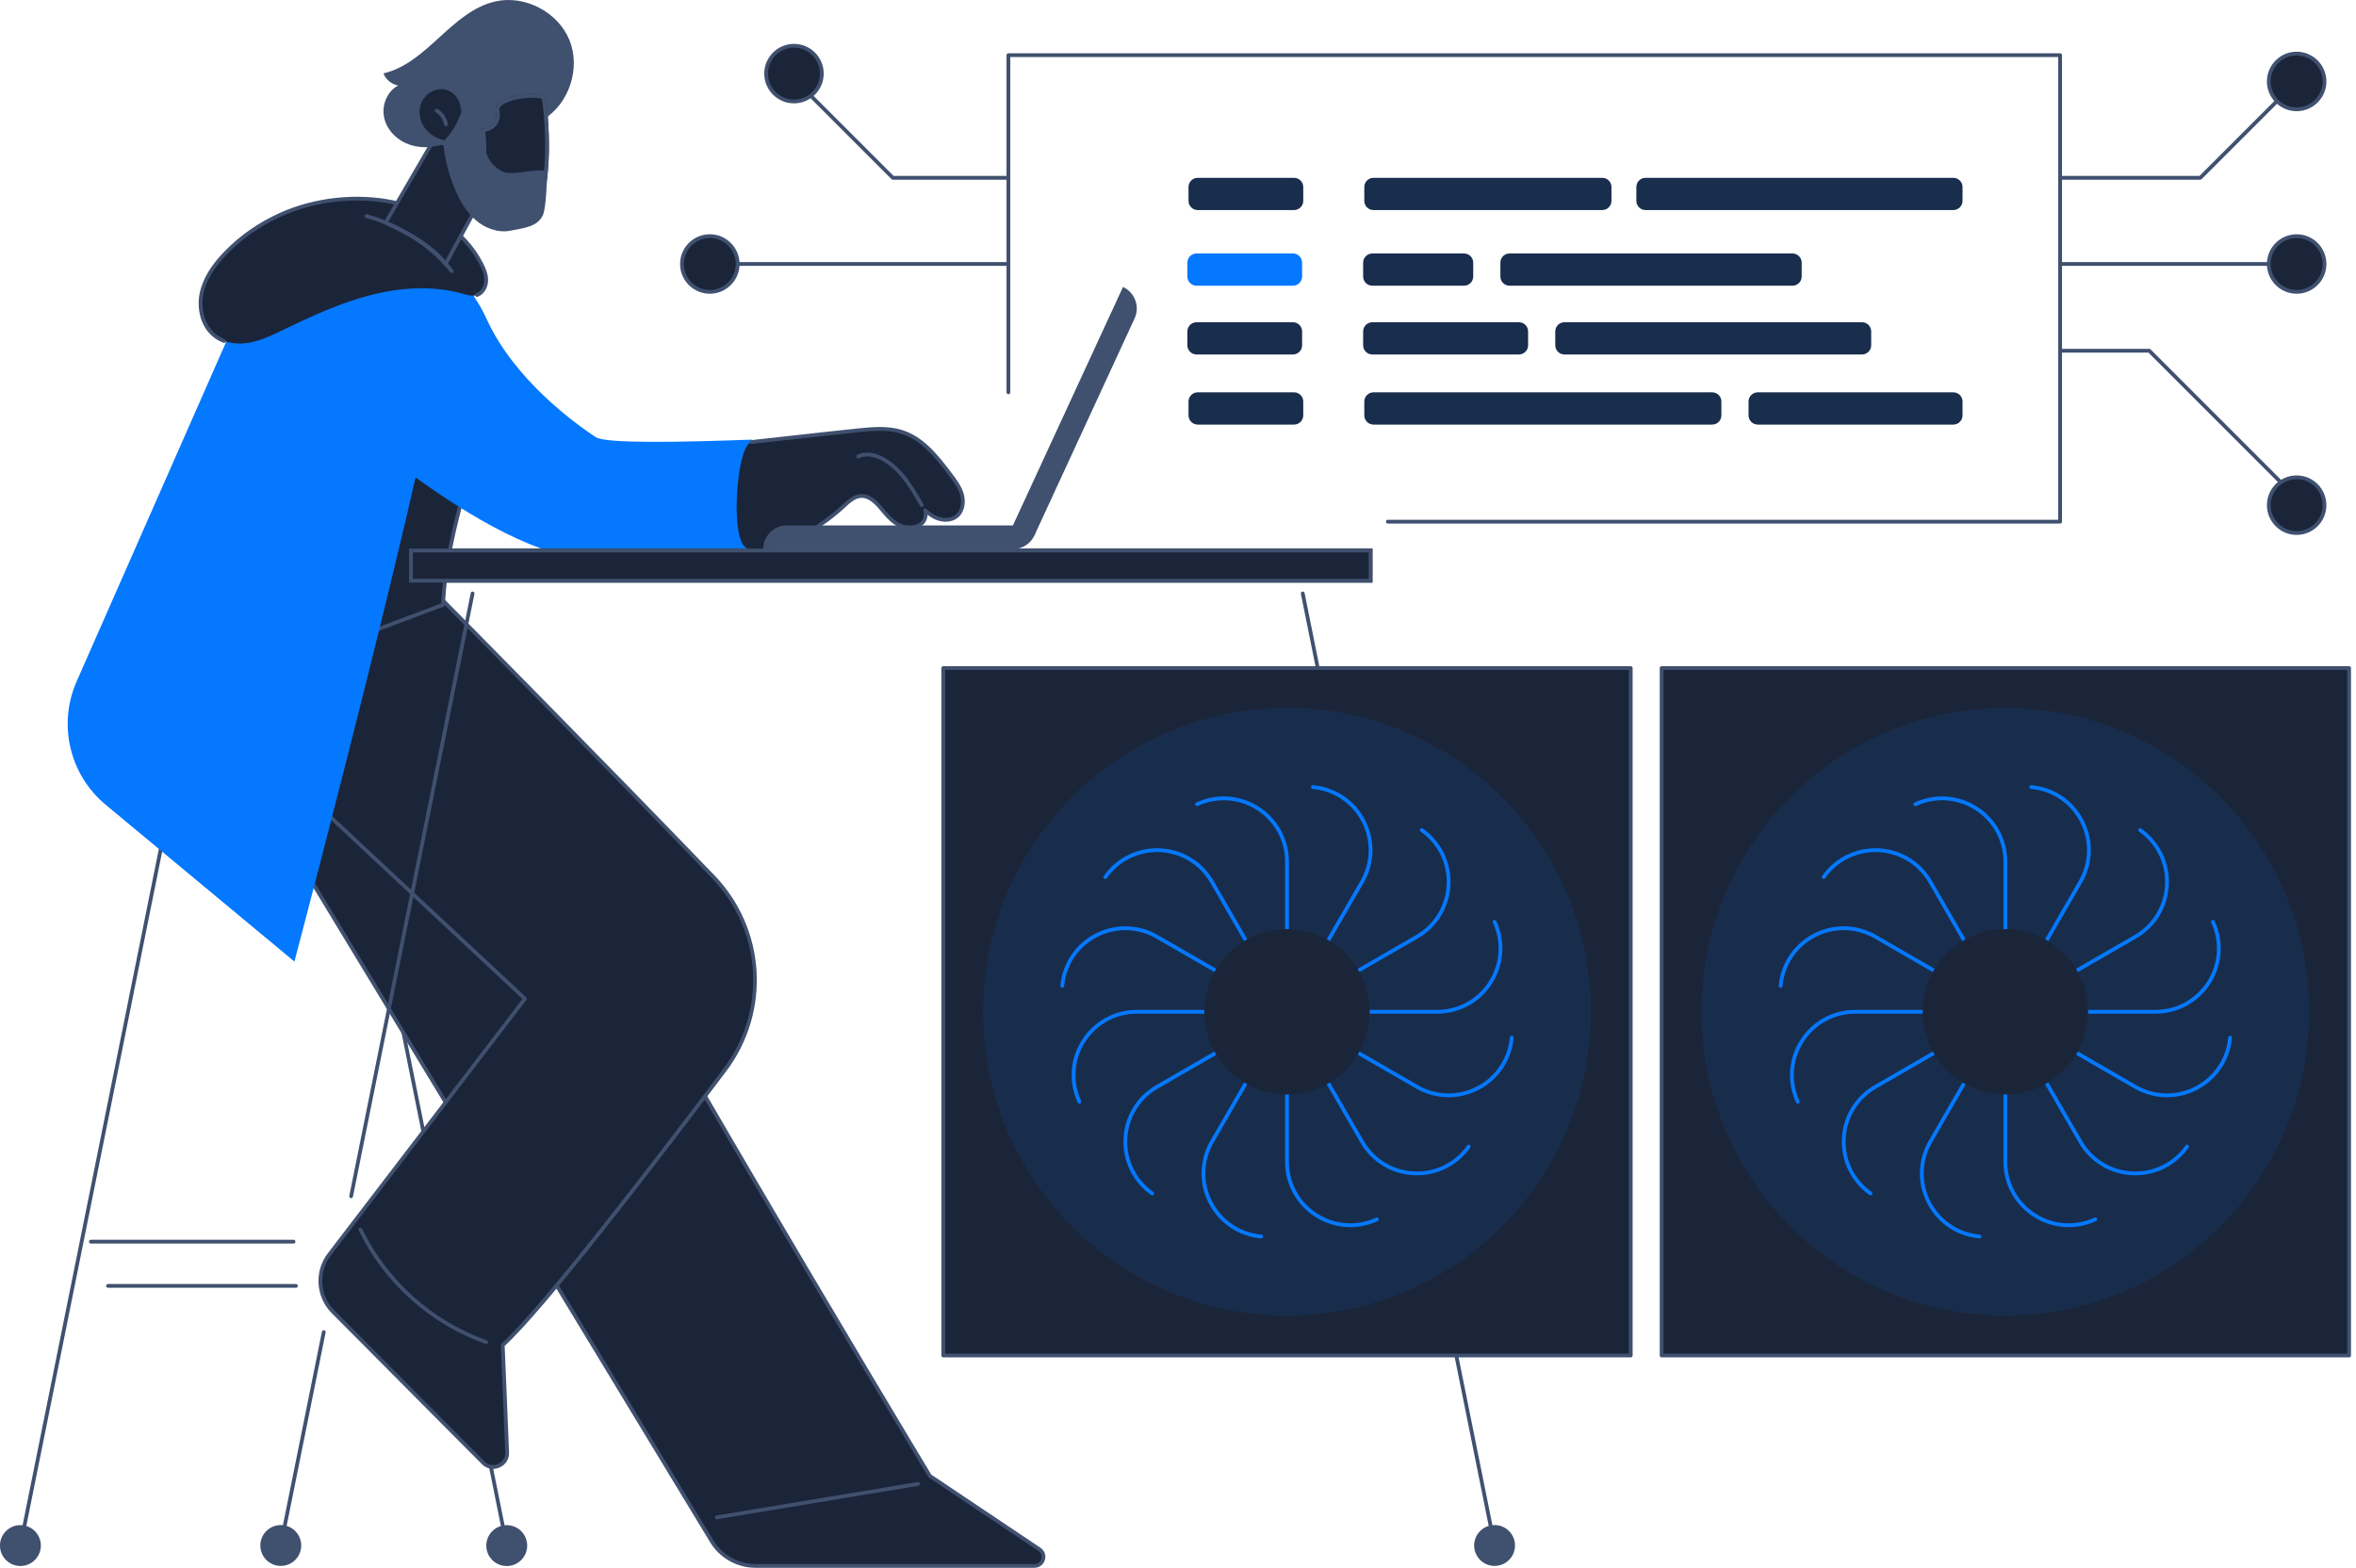 <svg width="290" height="193" viewBox="0 0 290 193" fill="none" xmlns="http://www.w3.org/2000/svg">
<g clip-path="url(#clip0_56_653)">
<path d="M2.515 190.485C2.499 190.485 2.485 190.485 2.469 190.48C2.343 190.454 2.262 190.331 2.288 190.206L25.901 73.008C25.926 72.882 26.047 72.799 26.175 72.827C26.3 72.852 26.381 72.975 26.356 73.101L2.743 190.299C2.72 190.408 2.624 190.485 2.515 190.485Z" fill="#40506F"/>
<path d="M5.009 190.559C5.174 189.179 4.189 187.928 2.809 187.764C1.43 187.599 0.178 188.584 0.014 189.964C-0.15 191.343 0.835 192.595 2.214 192.759C3.594 192.923 4.845 191.938 5.009 190.559Z" fill="#40506F"/>
<path d="M62.375 190.485C62.266 190.485 62.171 190.408 62.148 190.299L38.535 73.101C38.509 72.975 38.59 72.852 38.716 72.827C38.841 72.801 38.964 72.882 38.99 73.008L62.603 190.208C62.628 190.334 62.547 190.457 62.422 190.482C62.405 190.485 62.392 190.487 62.375 190.487V190.485Z" fill="#40506F"/>
<path d="M64.822 190.848C65.143 189.496 64.307 188.14 62.955 187.82C61.604 187.499 60.248 188.335 59.927 189.686C59.606 191.038 60.442 192.394 61.794 192.714C63.145 193.035 64.501 192.199 64.822 190.848Z" fill="#40506F"/>
<path d="M36.133 153.083H11.185C11.057 153.083 10.953 152.979 10.953 152.851C10.953 152.723 11.057 152.619 11.185 152.619H36.133C36.261 152.619 36.366 152.723 36.366 152.851C36.366 152.979 36.261 153.083 36.133 153.083Z" fill="#40506F"/>
<path d="M36.428 158.527H13.301C13.173 158.527 13.069 158.422 13.069 158.295C13.069 158.167 13.173 158.062 13.301 158.062H36.428C36.556 158.062 36.661 158.167 36.661 158.295C36.661 158.422 36.556 158.527 36.428 158.527Z" fill="#40506F"/>
<path d="M26.319 88.62L87.609 189.735C88.75 191.618 90.794 192.768 92.995 192.768H127.327C128.425 192.768 128.859 191.344 127.947 190.731L114.46 181.689C114.46 181.689 71.162 109.936 56.318 80.164L26.323 88.62H26.319Z" fill="#1B2539"/>
<path d="M127.327 193H92.995C90.726 193 88.587 191.795 87.412 189.855L26.121 88.741C26.084 88.678 26.077 88.604 26.103 88.534C26.131 88.467 26.186 88.415 26.256 88.395L56.251 79.938C56.358 79.908 56.472 79.959 56.523 80.059C71.043 109.181 113.343 179.393 114.629 181.525L128.074 190.536C128.576 190.873 128.787 191.465 128.611 192.043C128.434 192.622 127.93 192.995 127.324 192.995L127.327 193ZM26.676 88.761L87.809 189.614C88.901 191.416 90.889 192.536 92.995 192.536H127.327C127.807 192.536 128.077 192.213 128.167 191.911C128.258 191.609 128.214 191.191 127.817 190.924L114.328 181.882C114.3 181.864 114.276 181.838 114.258 181.81C113.826 181.095 70.953 109.987 56.193 80.44L26.676 88.761Z" fill="#40506F"/>
<path d="M88.241 187.022C88.13 187.022 88.032 186.941 88.011 186.827C87.99 186.701 88.076 186.581 88.202 186.56L112.957 182.444C113.083 182.421 113.203 182.509 113.224 182.635C113.245 182.762 113.159 182.881 113.034 182.902L88.278 187.017C88.264 187.017 88.253 187.019 88.241 187.019V187.022Z" fill="#40506F"/>
<path d="M87.805 107.95C74.805 94.424 55.949 75.361 52.612 71.991C48.032 74.525 24.509 85.466 24.509 85.466L64.614 122.942L40.532 154.419C38.897 156.555 39.095 159.57 40.99 161.477L59.477 180.071C60.587 181.188 62.489 180.356 62.424 178.784L61.881 165.583C66.688 161.24 80.054 143.872 89.228 131.695C94.647 124.503 94.045 114.441 87.805 107.948V107.95Z" fill="#1B2539"/>
<path d="M60.687 180.821C60.183 180.821 59.695 180.621 59.314 180.238L40.827 161.644C38.86 159.665 38.653 156.5 40.351 154.282L64.305 122.972L24.349 85.638C24.293 85.584 24.265 85.508 24.279 85.431C24.291 85.354 24.34 85.289 24.412 85.257C24.646 85.148 47.978 74.288 52.5 71.789C52.591 71.737 52.705 71.754 52.779 71.828C56.388 75.472 75.045 94.335 87.974 107.79C91.031 110.969 92.858 115.145 93.123 119.549C93.388 123.95 92.071 128.316 89.416 131.839C79.588 144.887 66.902 161.312 62.12 165.685L62.659 178.777C62.694 179.602 62.243 180.322 61.486 180.651C61.224 180.765 60.954 180.821 60.687 180.821ZM24.918 85.533L64.772 122.772C64.861 122.854 64.87 122.988 64.798 123.083L40.716 154.56C39.16 156.595 39.348 159.498 41.152 161.312L59.639 179.906C60.171 180.44 60.845 180.419 61.295 180.222C61.748 180.024 62.22 179.543 62.19 178.791L61.646 165.592C61.644 165.523 61.672 165.458 61.723 165.411C66.412 161.175 79.167 144.662 89.04 131.556C94.419 124.414 93.827 114.555 87.633 108.11C74.845 94.805 56.455 76.208 52.565 72.279C47.992 74.766 27.686 84.242 24.916 85.533H24.918Z" fill="#40506F"/>
<path d="M59.849 165.451C59.823 165.451 59.797 165.446 59.772 165.437C52.986 163.037 47.295 157.944 44.155 151.469C44.1 151.353 44.148 151.216 44.262 151.158C44.376 151.102 44.515 151.151 44.574 151.265C47.658 157.633 53.255 162.638 59.925 164.998C60.046 165.039 60.109 165.172 60.067 165.295C60.034 165.39 59.944 165.451 59.849 165.451Z" fill="#40506F"/>
<path d="M59.656 44.91C59.716 49.929 58.527 54.862 57.287 59.705C56.047 64.547 54.737 69.427 54.549 74.443C48.445 76.735 42.344 79.03 36.24 81.322C36.168 72.039 37.213 62.684 40.024 53.898C41.74 48.529 44.127 43.387 47.209 38.758C48.608 36.658 50.368 33.62 52.456 32.243C54.939 30.606 56.644 33.312 57.649 35.465C59.012 38.377 59.616 41.668 59.656 44.91Z" fill="#1B2539"/>
<path d="M36.24 81.557C36.194 81.557 36.147 81.543 36.108 81.515C36.045 81.473 36.008 81.401 36.008 81.325C35.929 71.199 37.204 61.948 39.801 53.829C41.582 48.257 44.009 43.143 47.014 38.63C47.221 38.319 47.437 37.984 47.662 37.641C48.931 35.683 50.51 33.249 52.326 32.05C53.092 31.544 53.854 31.393 54.586 31.6C55.756 31.93 56.827 33.163 57.858 35.367C59.142 38.114 59.844 41.413 59.888 44.908C59.949 49.834 58.848 54.551 57.51 59.763L57.329 60.466C56.163 65.009 54.955 69.705 54.779 74.452C54.776 74.545 54.716 74.629 54.628 74.661L36.319 81.541C36.294 81.55 36.266 81.555 36.238 81.555L36.24 81.557ZM53.94 31.974C53.501 31.974 53.053 32.127 52.581 32.438C50.847 33.583 49.295 35.973 48.05 37.894C47.825 38.24 47.609 38.574 47.4 38.888C44.42 43.366 42.012 48.44 40.242 53.97C37.69 61.955 36.419 71.043 36.468 80.99L54.319 74.281C54.518 69.536 55.717 64.865 56.876 60.35L57.057 59.647C58.385 54.465 59.479 49.783 59.419 44.913C59.377 41.484 58.69 38.249 57.433 35.562C56.462 33.486 55.489 32.336 54.456 32.044C54.284 31.995 54.11 31.971 53.935 31.971L53.94 31.974Z" fill="#40506F"/>
<path d="M47.465 27.415C47.465 27.415 53.912 30.125 55.364 35.395C56.815 40.667 36.24 118.369 36.24 118.369L13.006 99.062C8.561 95.369 7.102 89.177 9.432 83.889L31.688 33.342C31.688 33.342 41.406 25.243 47.467 27.412L47.465 27.415Z" fill="#0478FE"/>
<path d="M92.54 54.119C83.805 54.435 74.548 54.635 73.314 53.81C70.959 52.235 63.332 46.849 59.865 39.199C56.397 31.551 47.465 27.415 47.465 27.415L37.151 47.251C37.151 47.251 60.113 69.097 73.314 68.823C79.671 68.69 86.534 68.093 92.103 67.473C91.16 63.077 91.321 58.446 92.54 54.117V54.119Z" fill="#0478FE"/>
<path d="M118.417 60.936C118.171 60.011 117.586 59.224 117.01 58.46C115.375 56.284 113.57 53.987 110.976 53.164C109.283 52.628 107.457 52.798 105.69 52.969C103.584 53.176 94.373 54.219 92.54 54.412C90.947 54.579 90.166 62.933 91.035 66.001C91.181 66.519 91.372 67.053 91.778 67.408C92.51 68.049 93.632 67.871 94.565 67.597C97.989 66.589 101.17 64.782 103.79 62.359C104.431 61.767 105.123 61.1 105.994 61.061C107.114 61.012 107.964 62.002 108.677 62.863C109.302 63.62 109.994 64.371 110.899 64.747C111.805 65.123 112.978 65.028 113.607 64.273C113.937 63.878 114.007 63.305 113.865 62.817C114.239 63.163 114.641 63.469 115.098 63.69C115.937 64.094 117.017 64.141 117.741 63.555C118.487 62.956 118.661 61.855 118.415 60.931L118.417 60.936Z" fill="#1B2539"/>
<path d="M94.565 67.597C97.989 66.589 101.171 64.782 103.79 62.359C104.431 61.767 105.123 61.1 105.994 61.061C107.114 61.012 107.964 62.002 108.677 62.863C109.302 63.62 109.994 64.371 110.9 64.747C111.805 65.123 112.978 65.028 113.608 64.273C113.937 63.878 114.007 63.305 113.865 62.817C114.239 63.163 114.641 63.469 115.099 63.69C115.937 64.094 117.017 64.141 117.742 63.555C118.487 62.956 118.661 61.855 118.415 60.931C118.169 60.007 117.584 59.219 117.008 58.455C115.373 56.279 113.568 53.982 110.974 53.16C109.281 52.623 107.455 52.793 105.688 52.965C103.581 53.172 94.37 54.214 92.538 54.407L94.563 67.592L94.565 67.597Z" fill="#1B2539"/>
<path d="M94.565 67.829C94.465 67.829 94.373 67.764 94.342 67.661C94.305 67.538 94.377 67.408 94.5 67.373C97.884 66.377 101.043 64.584 103.632 62.187L103.695 62.129C104.334 61.539 105.056 60.868 105.985 60.829C107.253 60.768 108.18 61.897 108.858 62.715C109.425 63.4 110.105 64.164 110.992 64.533C111.766 64.856 112.853 64.819 113.433 64.124C113.693 63.813 113.777 63.325 113.647 62.882C113.617 62.782 113.659 62.675 113.747 62.619C113.835 62.563 113.951 62.575 114.028 62.645C114.446 63.03 114.82 63.295 115.203 63.479C115.909 63.818 116.924 63.917 117.602 63.374C118.301 62.812 118.406 61.772 118.197 60.991C117.96 60.099 117.358 59.3 116.829 58.594C115.026 56.197 113.336 54.149 110.911 53.383C109.236 52.853 107.367 53.037 105.718 53.197C104.417 53.325 100.355 53.778 97.09 54.14C95.046 54.367 93.269 54.565 92.568 54.639C92.44 54.653 92.326 54.56 92.312 54.432C92.299 54.305 92.391 54.191 92.519 54.177C93.218 54.103 94.993 53.905 97.036 53.678C100.302 53.313 104.366 52.862 105.671 52.735C107.365 52.567 109.285 52.379 111.05 52.939C113.607 53.747 115.347 55.852 117.2 58.316C117.755 59.054 118.385 59.89 118.645 60.87C118.891 61.797 118.754 63.042 117.892 63.734C117.159 64.324 116.025 64.387 115.003 63.897C114.725 63.762 114.453 63.592 114.174 63.376C114.16 63.767 114.03 64.136 113.793 64.419C113.071 65.285 111.749 65.346 110.818 64.958C109.833 64.549 109.109 63.736 108.505 63.007C107.889 62.262 107.044 61.247 106.011 61.288C105.253 61.321 104.624 61.904 104.018 62.466L103.955 62.524C101.312 64.97 98.091 66.797 94.637 67.815C94.616 67.822 94.593 67.824 94.572 67.824L94.565 67.829Z" fill="#40506F"/>
<path d="M113.463 62.42C113.382 62.42 113.306 62.378 113.261 62.304C112.13 60.325 110.851 58.084 108.774 56.825C108.247 56.504 106.893 55.824 105.741 56.414C105.627 56.472 105.488 56.428 105.428 56.312C105.37 56.198 105.414 56.058 105.53 55.998C106.893 55.301 108.421 56.065 109.016 56.425C111.194 57.747 112.507 60.044 113.665 62.069C113.728 62.181 113.691 62.322 113.58 62.385C113.542 62.406 113.503 62.415 113.463 62.415V62.42Z" fill="#40506F"/>
<path d="M27.868 31.045C26.465 32.471 25.222 34.157 24.811 36.115C24.4 38.073 24.988 40.337 26.634 41.477C27.828 42.304 29.393 42.434 30.817 42.158C32.241 41.879 33.562 41.234 34.87 40.602C38.321 38.934 41.821 37.311 45.533 36.349C49.244 35.388 53.204 35.111 56.897 36.143C57.489 36.308 58.123 36.507 58.706 36.31C59.405 36.075 59.821 35.309 59.846 34.57C59.872 33.834 59.579 33.123 59.24 32.468C54.776 23.866 42.639 22.809 34.628 26.384C32.115 27.505 29.8 29.08 27.87 31.043L27.868 31.045Z" fill="#1B2539"/>
<path d="M27.589 42.202C27.561 42.202 27.535 42.197 27.508 42.188C27.143 42.053 26.804 41.879 26.5 41.668C24.635 40.377 24.193 37.924 24.584 36.066C24.946 34.343 25.965 32.647 27.7 30.88C29.63 28.915 31.93 27.331 34.531 26.172C43.041 22.375 55.083 23.957 59.444 32.364C59.753 32.961 60.104 33.751 60.076 34.582C60.046 35.483 59.512 36.287 58.778 36.533C58.655 36.572 58.525 36.507 58.483 36.387C58.441 36.266 58.508 36.133 58.629 36.092C59.275 35.873 59.591 35.149 59.612 34.566C59.635 33.848 59.331 33.158 59.031 32.578C54.79 24.405 43.038 22.886 34.719 26.597C32.171 27.733 29.921 29.284 28.032 31.207C26.36 32.907 25.383 34.529 25.039 36.164C24.614 38.182 25.325 40.288 26.767 41.287C27.041 41.475 27.345 41.633 27.673 41.754C27.793 41.798 27.854 41.933 27.81 42.053C27.775 42.146 27.686 42.205 27.591 42.205L27.589 42.202Z" fill="#40506F"/>
<path d="M54.767 14.864L47.463 27.415C50.735 28.887 53.385 30.532 54.846 32.499L60.993 21.221C60.852 20.422 58.088 10.955 54.767 14.864Z" fill="#1B2539"/>
<path d="M54.848 32.731C54.774 32.731 54.706 32.696 54.662 32.638C53.366 30.892 50.981 29.252 47.37 27.626C47.309 27.598 47.263 27.547 47.244 27.484C47.223 27.422 47.233 27.354 47.265 27.296L54.569 14.745C54.577 14.734 54.583 14.722 54.593 14.713C55.315 13.863 56.081 13.54 56.866 13.752C59.368 14.43 61.105 20.51 61.224 21.179C61.233 21.23 61.224 21.283 61.198 21.33L55.05 32.608C55.013 32.678 54.941 32.724 54.862 32.729C54.858 32.729 54.85 32.729 54.846 32.729L54.848 32.731ZM47.795 27.308C51.158 28.845 53.462 30.409 54.813 32.076L60.75 21.181C60.513 20.055 58.801 14.757 56.743 14.2C56.142 14.037 55.557 14.297 54.957 14.999L47.792 27.308H47.795Z" fill="#40506F"/>
<path d="M55.598 33.607C55.529 33.607 55.461 33.577 55.415 33.518C51.392 28.369 45.124 26.843 45.061 26.827C44.936 26.797 44.859 26.672 44.889 26.549C44.919 26.423 45.042 26.346 45.168 26.377C45.233 26.393 51.659 27.956 55.782 33.233C55.861 33.333 55.842 33.479 55.742 33.558C55.7 33.59 55.649 33.607 55.6 33.607H55.598Z" fill="#40506F"/>
<path d="M70.086 4.921C68.674 1.472 64.596 -0.648 60.961 0.179C55.58 1.403 52.584 7.797 47.202 9.03C47.488 9.801 48.21 10.391 49.021 10.518C47.606 11.25 46.926 13.057 47.312 14.599C47.697 16.144 49.012 17.363 50.526 17.846C52.04 18.331 53.719 18.143 55.194 17.546L66.902 14.699C70.074 12.741 71.496 8.37 70.086 4.921Z" fill="#40506F"/>
<path d="M55.113 15.83C55.113 15.83 55.101 15.83 55.097 15.83C54.969 15.821 54.874 15.71 54.883 15.582C54.906 15.268 54.788 14.936 54.558 14.671C54.328 14.407 54.017 14.242 53.703 14.221C53.575 14.211 53.478 14.1 53.487 13.972C53.496 13.845 53.608 13.752 53.736 13.756C54.172 13.787 54.6 14.009 54.909 14.365C55.217 14.722 55.378 15.178 55.345 15.614C55.336 15.737 55.234 15.83 55.113 15.83Z" fill="#40506F"/>
<path d="M57.036 13.854C56.948 13.257 56.894 12.655 56.585 12.11C56.132 11.308 55.292 10.755 54.358 10.739C53.252 10.718 52.191 11.431 51.717 12.43C51.246 13.429 51.348 14.657 51.912 15.607C52.477 16.557 53.466 17.226 54.541 17.477C54.548 17.544 54.558 17.609 54.565 17.677C55.064 17.289 55.491 16.796 55.842 16.267C56.339 15.517 56.697 14.688 57.038 13.854H57.036Z" fill="#1B2539"/>
<path d="M54.562 17.907C54.532 17.907 54.5 17.899 54.472 17.888C54.395 17.855 54.342 17.783 54.333 17.698L54.328 17.66C53.215 17.358 52.268 16.659 51.713 15.723C51.093 14.676 51.014 13.375 51.508 12.328C52.036 11.215 53.183 10.488 54.363 10.505C55.35 10.523 56.279 11.092 56.79 11.993C57.082 12.509 57.161 13.059 57.236 13.594L57.268 13.819C57.275 13.861 57.268 13.902 57.254 13.942C56.92 14.755 56.553 15.617 56.035 16.395C55.645 16.987 55.197 17.479 54.706 17.86C54.665 17.892 54.616 17.909 54.565 17.909L54.562 17.907ZM54.312 10.969C53.339 10.969 52.363 11.605 51.926 12.528C51.497 13.438 51.566 14.571 52.11 15.489C52.618 16.348 53.548 17.005 54.59 17.249C54.618 17.256 54.644 17.268 54.667 17.284C55.02 16.968 55.347 16.585 55.642 16.139C56.123 15.412 56.476 14.599 56.794 13.823L56.771 13.659C56.699 13.145 56.63 12.662 56.381 12.223C55.951 11.466 55.173 10.985 54.351 10.972C54.337 10.972 54.323 10.972 54.309 10.972L54.312 10.969Z" fill="#40506F"/>
<path d="M67.157 12.005C67.016 11.076 60.682 11.608 61.012 13.584C61.398 15.907 59.145 15.774 59.18 15.914C59.763 18.259 58.711 21.557 60.819 22.739C62.025 23.415 65.91 22.609 67.269 22.405C67.357 21.834 67.418 21.253 67.466 20.679C67.68 18.099 67.548 14.564 67.157 12.005Z" fill="#1B2539"/>
<path d="M65.552 12.026C66.242 12.026 66.588 12.116 66.712 12.174C67.085 14.711 67.206 18.173 67.002 20.64C66.958 21.155 66.911 21.597 66.858 21.999C66.732 22.02 66.595 22.043 66.449 22.066C65.337 22.254 63.657 22.537 62.382 22.537C61.579 22.537 61.212 22.426 61.045 22.331C59.89 21.683 59.876 20.215 59.86 18.515C59.853 17.753 59.846 16.97 59.721 16.239C61.123 15.872 61.711 14.954 61.47 13.505C61.456 13.415 61.456 13.289 61.6 13.12C62.173 12.444 64.099 12.024 65.552 12.024V12.026ZM65.552 11.561C63.657 11.561 60.787 12.237 61.012 13.584C61.398 15.907 59.145 15.774 59.18 15.914C59.763 18.259 58.711 21.557 60.819 22.739C61.163 22.932 61.725 23.004 62.385 23.004C64.036 23.004 66.298 22.551 67.269 22.405C67.357 21.834 67.418 21.253 67.466 20.679C67.68 18.099 67.548 14.564 67.157 12.005C67.113 11.71 66.44 11.561 65.552 11.561Z" fill="#40506F"/>
<path d="M61.751 21.065C59.642 19.883 59.763 18.259 59.18 15.914C59.145 15.774 59.122 15.633 59.091 15.491C59.017 15.572 58.926 15.642 58.815 15.695C58.195 15.986 57.48 15.41 57.245 14.767C57.138 14.469 57.082 14.163 57.036 13.854C56.695 14.688 56.335 15.517 55.84 16.267C55.489 16.796 55.064 17.289 54.562 17.677C54.762 19.597 55.243 21.49 55.991 23.271C56.59 24.7 57.384 26.086 58.557 27.099C59.732 28.112 61.34 28.704 62.856 28.393C64.433 28.067 66.108 27.961 66.811 26.514C67.264 25.585 67.271 22.073 67.429 21.049C65.785 20.682 62.954 21.743 61.748 21.067L61.751 21.065Z" fill="#40506F"/>
<path d="M54.902 15.528C54.792 15.528 54.695 15.449 54.674 15.338C54.56 14.715 54.168 14.144 53.629 13.812C53.52 13.745 53.485 13.603 53.552 13.491C53.62 13.382 53.764 13.347 53.87 13.415C54.521 13.814 54.992 14.502 55.129 15.252C55.152 15.377 55.069 15.498 54.943 15.521C54.929 15.524 54.916 15.526 54.902 15.526V15.528Z" fill="#40506F"/>
<path d="M168.934 67.534H50.352V71.719H168.934V67.534Z" fill="#1B2539"/>
<path d="M168.47 67.998V71.254H50.816V67.998H168.47ZM168.934 67.534H50.352V71.719H168.934V67.534Z" fill="#40506F"/>
<path d="M34.559 190.485C34.542 190.485 34.529 190.485 34.512 190.48C34.387 190.454 34.306 190.331 34.331 190.206L39.624 163.941C39.65 163.815 39.773 163.734 39.898 163.76C40.024 163.785 40.105 163.908 40.079 164.034L34.786 190.299C34.763 190.408 34.668 190.485 34.559 190.485Z" fill="#40506F"/>
<path d="M43.222 147.493C43.206 147.493 43.192 147.493 43.175 147.488C43.05 147.463 42.969 147.34 42.994 147.214L57.944 73.008C57.97 72.882 58.093 72.799 58.218 72.827C58.344 72.852 58.425 72.975 58.399 73.101L43.447 147.307C43.424 147.416 43.329 147.493 43.219 147.493H43.222Z" fill="#40506F"/>
<path d="M35.185 192.689C36.531 192.345 37.342 190.974 36.997 189.629C36.653 188.283 35.282 187.471 33.937 187.816C32.591 188.161 31.779 189.531 32.124 190.877C32.469 192.223 33.839 193.034 35.185 192.689Z" fill="#40506F"/>
<path d="M183.968 190.485C183.859 190.485 183.763 190.408 183.74 190.299L160.127 73.101C160.102 72.975 160.183 72.852 160.308 72.827C160.434 72.801 160.557 72.882 160.582 73.008L184.195 190.208C184.221 190.334 184.14 190.457 184.014 190.482C183.998 190.485 183.984 190.487 183.968 190.487V190.485Z" fill="#40506F"/>
<path d="M186.483 190.253C186.483 191.641 185.357 192.768 183.968 192.768C182.579 192.768 181.453 191.641 181.453 190.253C181.453 188.864 182.579 187.737 183.968 187.737C185.357 187.737 186.483 188.864 186.483 190.253Z" fill="#40506F"/>
<path d="M124.684 67.597H93.943C93.943 65.985 95.248 64.679 96.86 64.679H127.601C127.601 66.291 126.295 67.597 124.684 67.597Z" fill="#40506F"/>
<path d="M124.124 65.887L138.231 35.328C139.694 36.004 140.333 37.736 139.657 39.199L127.338 65.887H124.126H124.124Z" fill="#40506F"/>
<path d="M200.729 82.24H116.106V166.862H200.729V82.24Z" fill="#1B2539"/>
<path d="M200.729 167.095H116.107C115.979 167.095 115.874 166.99 115.874 166.863V82.24C115.874 82.112 115.979 82.008 116.107 82.008H200.729C200.857 82.008 200.961 82.112 200.961 82.24V166.863C200.961 166.99 200.857 167.095 200.729 167.095ZM116.339 166.63H200.497V82.472H116.339V166.63Z" fill="#40506F"/>
<path d="M158.418 161.944C179.069 161.944 195.81 145.202 195.81 124.551C195.81 103.9 179.069 87.159 158.418 87.159C137.767 87.159 121.026 103.9 121.026 124.551C121.026 145.202 137.767 161.944 158.418 161.944Z" fill="#0478FE" fill-opacity="0.1"/>
<path d="M158.418 118.155C158.29 118.155 158.186 118.05 158.186 117.923V106.076C158.186 103.481 156.88 101.098 154.695 99.703C152.509 98.307 149.799 98.123 147.444 99.213C147.328 99.268 147.191 99.215 147.135 99.099C147.079 98.983 147.133 98.843 147.249 98.79C149.748 97.633 152.626 97.826 154.946 99.31C157.266 100.792 158.653 103.321 158.653 106.076V117.923C158.653 118.05 158.548 118.155 158.42 118.155H158.418Z" fill="#0478FE"/>
<path d="M166.208 151.06C164.703 151.06 163.207 150.633 161.89 149.792C159.57 148.31 158.183 145.781 158.183 143.027V131.18C158.183 131.052 158.288 130.947 158.416 130.947C158.543 130.947 158.648 131.052 158.648 131.18V143.027C158.648 145.621 159.953 148.004 162.139 149.4C164.324 150.795 167.034 150.979 169.389 149.89C169.506 149.836 169.645 149.887 169.698 150.003C169.752 150.12 169.701 150.257 169.585 150.312C168.505 150.814 167.353 151.06 166.205 151.06H166.208Z" fill="#0478FE"/>
<path d="M155.104 119.045C155.022 119.045 154.946 119.003 154.902 118.928L148.977 108.668C147.681 106.422 145.359 105.01 142.767 104.894C140.177 104.782 137.736 105.974 136.243 108.096C136.168 108.201 136.024 108.226 135.92 108.152C135.815 108.078 135.79 107.934 135.864 107.829C137.45 105.579 140.035 104.304 142.79 104.431C145.54 104.554 148.004 106.052 149.381 108.438L155.306 118.699C155.371 118.81 155.331 118.952 155.22 119.017C155.183 119.038 155.143 119.047 155.104 119.047V119.045Z" fill="#0478FE"/>
<path d="M174.413 144.683C174.29 144.683 174.169 144.68 174.046 144.673C171.296 144.55 168.832 143.052 167.455 140.667L161.53 130.406C161.465 130.295 161.504 130.153 161.616 130.088C161.727 130.023 161.869 130.062 161.934 130.174L167.859 140.435C169.155 142.681 171.477 144.093 174.069 144.209C176.661 144.327 179.1 143.129 180.593 141.006C180.667 140.902 180.811 140.876 180.916 140.95C181.02 141.025 181.046 141.169 180.972 141.273C179.457 143.424 177.026 144.68 174.415 144.68L174.413 144.683Z" fill="#0478FE"/>
<path d="M130.754 121.597C130.754 121.597 130.741 121.597 130.734 121.597C130.606 121.585 130.511 121.472 130.522 121.344C130.768 118.601 132.376 116.207 134.821 114.938C137.264 113.67 140.149 113.735 142.532 115.113L152.793 121.037C152.904 121.102 152.941 121.244 152.879 121.356C152.814 121.467 152.672 121.504 152.56 121.441L142.3 115.517C140.054 114.221 137.336 114.158 135.035 115.354C132.731 116.55 131.219 118.805 130.984 121.388C130.973 121.509 130.873 121.599 130.752 121.599L130.754 121.597Z" fill="#0478FE"/>
<path d="M178.315 135.072C176.931 135.072 175.549 134.712 174.301 133.992L164.041 128.067C163.929 128.002 163.892 127.861 163.955 127.749C164.02 127.638 164.161 127.601 164.273 127.663L174.534 133.588C176.78 134.886 179.497 134.947 181.798 133.751C184.102 132.554 185.614 130.299 185.849 127.717C185.861 127.589 185.974 127.494 186.102 127.505C186.23 127.517 186.325 127.631 186.313 127.759C186.067 130.501 184.46 132.896 182.014 134.164C180.846 134.77 179.58 135.072 178.315 135.072Z" fill="#0478FE"/>
<path d="M132.868 135.857C132.78 135.857 132.696 135.808 132.657 135.722C131.5 133.223 131.693 130.346 133.177 128.026C134.659 125.705 137.188 124.319 139.942 124.319H151.789C151.917 124.319 152.022 124.423 152.022 124.551C152.022 124.679 151.917 124.783 151.789 124.783H139.942C137.348 124.783 134.965 126.089 133.569 128.274C132.174 130.46 131.99 133.172 133.079 135.525C133.133 135.641 133.082 135.78 132.966 135.834C132.933 135.848 132.9 135.855 132.868 135.855V135.857Z" fill="#0478FE"/>
<path d="M176.893 124.783H165.046C164.918 124.783 164.814 124.679 164.814 124.551C164.814 124.423 164.918 124.319 165.046 124.319H176.893C179.488 124.319 181.87 123.014 183.266 120.828C184.662 118.643 184.846 115.932 183.756 113.577C183.703 113.461 183.754 113.324 183.87 113.269C183.986 113.215 184.126 113.266 184.179 113.382C185.336 115.881 185.143 118.759 183.659 121.079C182.177 123.399 179.648 124.786 176.893 124.786V124.783Z" fill="#0478FE"/>
<path d="M141.826 147.149C141.779 147.149 141.733 147.135 141.691 147.107C139.441 145.521 138.17 142.934 138.293 140.182C138.416 137.432 139.914 134.968 142.3 133.59L152.56 127.666C152.672 127.601 152.814 127.64 152.879 127.752C152.944 127.863 152.904 128.005 152.793 128.07L142.532 133.995C140.286 135.29 138.874 137.613 138.758 140.205C138.642 142.797 139.838 145.235 141.961 146.729C142.065 146.803 142.091 146.947 142.016 147.052C141.972 147.117 141.9 147.149 141.826 147.149Z" fill="#0478FE"/>
<path d="M164.157 121.469C164.076 121.469 163.999 121.427 163.955 121.353C163.89 121.241 163.929 121.1 164.041 121.035L174.301 115.11C176.547 113.814 177.959 111.492 178.076 108.9C178.192 106.308 176.996 103.869 174.873 102.376C174.768 102.301 174.743 102.157 174.817 102.053C174.891 101.948 175.035 101.923 175.14 101.997C177.39 103.583 178.661 106.171 178.538 108.923C178.415 111.673 176.917 114.139 174.531 115.514L164.271 121.439C164.233 121.46 164.194 121.469 164.154 121.469H164.157Z" fill="#0478FE"/>
<path d="M155.231 152.447C155.231 152.447 155.218 152.447 155.211 152.447C152.468 152.201 150.073 150.593 148.805 148.148C147.537 145.705 147.602 142.82 148.979 140.437L154.904 130.176C154.969 130.065 155.111 130.028 155.222 130.09C155.334 130.155 155.371 130.297 155.308 130.409L149.383 140.669C148.087 142.915 148.025 145.633 149.221 147.934C150.417 150.238 152.672 151.75 155.255 151.985C155.382 151.996 155.478 152.11 155.466 152.238C155.454 152.359 155.355 152.449 155.234 152.449L155.231 152.447Z" fill="#0478FE"/>
<path d="M161.732 119.045C161.693 119.045 161.653 119.035 161.616 119.014C161.504 118.949 161.467 118.808 161.53 118.696L167.455 108.435C168.753 106.19 168.813 103.472 167.617 101.171C166.421 98.867 164.166 97.355 161.583 97.12C161.456 97.109 161.36 96.995 161.372 96.867C161.384 96.739 161.497 96.646 161.625 96.656C164.368 96.902 166.763 98.509 168.031 100.955C169.299 103.398 169.234 106.282 167.856 108.665L161.932 118.926C161.888 119 161.811 119.042 161.73 119.042L161.732 119.045Z" fill="#0478FE"/>
<path d="M158.418 134.731C164.04 134.731 168.597 130.173 168.597 124.551C168.597 118.929 164.04 114.372 158.418 114.372C152.796 114.372 148.238 118.929 148.238 124.551C148.238 130.173 152.796 134.731 158.418 134.731Z" fill="#1B2539"/>
<path d="M289.152 82.24H204.529V166.862H289.152V82.24Z" fill="#1B2539"/>
<path d="M289.152 167.095H204.529C204.401 167.095 204.297 166.99 204.297 166.863V82.24C204.297 82.112 204.401 82.008 204.529 82.008H289.152C289.279 82.008 289.384 82.112 289.384 82.24V166.863C289.384 166.99 289.279 167.095 289.152 167.095ZM204.761 166.63H288.919V82.472H204.761V166.63Z" fill="#40506F"/>
<path d="M246.84 161.944C267.491 161.944 284.233 145.202 284.233 124.551C284.233 103.9 267.491 87.159 246.84 87.159C226.189 87.159 209.448 103.9 209.448 124.551C209.448 145.202 226.189 161.944 246.84 161.944Z" fill="#0478FE" fill-opacity="0.1"/>
<path d="M246.84 118.155C246.712 118.155 246.608 118.05 246.608 117.923V106.076C246.608 103.481 245.303 101.098 243.117 99.703C240.929 98.307 238.221 98.123 235.866 99.213C235.75 99.268 235.613 99.215 235.557 99.099C235.504 98.983 235.555 98.843 235.671 98.79C238.17 97.633 241.048 97.826 243.368 99.31C245.688 100.792 247.075 103.321 247.075 106.076V117.923C247.075 118.05 246.97 118.155 246.842 118.155H246.84Z" fill="#0478FE"/>
<path d="M254.63 151.06C253.125 151.06 251.629 150.633 250.312 149.792C247.992 148.31 246.606 145.781 246.606 143.027V131.18C246.606 131.052 246.71 130.947 246.838 130.947C246.966 130.947 247.07 131.052 247.07 131.18V143.027C247.07 145.621 248.375 148.004 250.561 149.4C252.746 150.795 255.457 150.979 257.812 149.89C257.928 149.836 258.067 149.887 258.121 150.003C258.174 150.12 258.123 150.257 258.007 150.312C256.927 150.814 255.775 151.06 254.628 151.06H254.63Z" fill="#0478FE"/>
<path d="M243.526 119.045C243.445 119.045 243.368 119.003 243.324 118.928L237.399 108.668C236.101 106.422 233.781 105.01 231.189 104.894C228.597 104.782 226.158 105.973 224.665 108.096C224.591 108.201 224.447 108.226 224.342 108.152C224.238 108.078 224.212 107.934 224.286 107.829C225.873 105.579 228.462 104.306 231.212 104.431C233.962 104.554 236.426 106.052 237.803 108.438L243.728 118.698C243.793 118.81 243.754 118.952 243.642 119.017C243.605 119.038 243.565 119.047 243.526 119.047V119.045Z" fill="#0478FE"/>
<path d="M262.837 144.683C262.714 144.683 262.594 144.68 262.47 144.673C259.721 144.55 257.254 143.052 255.879 140.667L249.955 130.406C249.889 130.295 249.929 130.153 250.04 130.088C250.152 130.023 250.294 130.062 250.359 130.174L256.283 140.435C257.579 142.681 259.902 144.093 262.494 144.209C265.081 144.327 267.524 143.129 269.018 141.006C269.092 140.902 269.236 140.876 269.34 140.95C269.445 141.025 269.47 141.169 269.396 141.273C267.882 143.424 265.453 144.68 262.84 144.68L262.837 144.683Z" fill="#0478FE"/>
<path d="M219.177 121.597C219.177 121.597 219.163 121.597 219.156 121.597C219.028 121.585 218.933 121.472 218.945 121.344C219.191 118.601 220.798 116.207 223.244 114.938C225.687 113.67 228.571 113.735 230.954 115.113L241.215 121.037C241.327 121.102 241.364 121.244 241.301 121.356C241.236 121.467 241.094 121.504 240.983 121.441L230.722 115.517C228.476 114.221 225.759 114.158 223.457 115.354C221.153 116.55 219.641 118.805 219.407 121.388C219.395 121.509 219.295 121.599 219.174 121.599L219.177 121.597Z" fill="#0478FE"/>
<path d="M266.737 135.072C265.353 135.072 263.971 134.712 262.724 133.992L252.463 128.067C252.352 128.002 252.314 127.861 252.377 127.749C252.442 127.638 252.584 127.601 252.695 127.663L262.956 133.588C265.202 134.886 267.919 134.947 270.221 133.751C272.522 132.554 274.037 130.299 274.271 127.717C274.283 127.589 274.397 127.494 274.524 127.505C274.652 127.517 274.747 127.631 274.736 127.759C274.49 130.501 272.882 132.896 270.437 134.164C269.269 134.77 268.003 135.072 266.737 135.072Z" fill="#0478FE"/>
<path d="M221.29 135.857C221.202 135.857 221.118 135.808 221.079 135.722C219.922 133.223 220.115 130.346 221.599 128.026C223.081 125.705 225.61 124.319 228.365 124.319H240.212C240.339 124.319 240.444 124.423 240.444 124.551C240.444 124.679 240.339 124.783 240.212 124.783H228.365C225.77 124.783 223.388 126.089 221.992 128.274C220.596 130.46 220.412 133.17 221.502 135.525C221.555 135.641 221.504 135.778 221.388 135.834C221.355 135.848 221.323 135.855 221.29 135.855V135.857Z" fill="#0478FE"/>
<path d="M265.316 124.783H253.469C253.341 124.783 253.236 124.679 253.236 124.551C253.236 124.423 253.341 124.319 253.469 124.319H265.316C267.91 124.319 270.293 123.014 271.689 120.828C273.084 118.643 273.268 115.932 272.179 113.577C272.125 113.461 272.176 113.322 272.292 113.269C272.409 113.215 272.548 113.266 272.601 113.382C273.758 115.881 273.565 118.759 272.081 121.079C270.599 123.399 268.07 124.786 265.316 124.786V124.783Z" fill="#0478FE"/>
<path d="M230.248 147.149C230.202 147.149 230.155 147.135 230.114 147.107C227.863 145.521 226.593 142.934 226.716 140.182C226.839 137.432 228.337 134.968 230.722 133.59L240.983 127.666C241.094 127.601 241.236 127.64 241.301 127.752C241.366 127.863 241.327 128.005 241.215 128.07L230.954 133.995C228.708 135.29 227.296 137.613 227.18 140.205C227.064 142.797 228.26 145.235 230.383 146.729C230.487 146.803 230.513 146.947 230.439 147.052C230.395 147.117 230.323 147.149 230.248 147.149Z" fill="#0478FE"/>
<path d="M252.581 121.469C252.5 121.469 252.423 121.427 252.379 121.353C252.314 121.241 252.354 121.1 252.465 121.035L262.726 115.11C264.972 113.814 266.384 111.492 266.5 108.9C266.616 106.308 265.42 103.869 263.297 102.376C263.193 102.301 263.167 102.157 263.242 102.053C263.316 101.948 263.46 101.923 263.564 101.997C265.815 103.583 267.085 106.171 266.962 108.923C266.839 111.673 265.341 114.137 262.956 115.514L252.695 121.439C252.658 121.46 252.619 121.469 252.579 121.469H252.581Z" fill="#0478FE"/>
<path d="M243.654 152.447C243.654 152.447 243.64 152.447 243.633 152.447C240.89 152.201 238.495 150.593 237.227 148.148C235.959 145.705 236.024 142.82 237.401 140.437L243.326 130.176C243.391 130.065 243.533 130.028 243.644 130.09C243.756 130.155 243.793 130.297 243.73 130.409L237.806 140.669C236.507 142.915 236.447 145.633 237.643 147.934C238.839 150.238 241.094 151.75 243.677 151.985C243.805 151.996 243.9 152.11 243.888 152.238C243.877 152.359 243.777 152.449 243.656 152.449L243.654 152.447Z" fill="#0478FE"/>
<path d="M250.154 119.045C250.115 119.045 250.075 119.035 250.038 119.014C249.927 118.949 249.89 118.808 249.952 118.696L255.877 108.435C257.173 106.19 257.236 103.472 256.04 101.171C254.844 98.867 252.588 97.355 250.006 97.12C249.878 97.109 249.783 96.995 249.794 96.867C249.806 96.739 249.92 96.646 250.048 96.656C252.79 96.902 255.185 98.509 256.453 100.955C257.721 103.398 257.656 106.282 256.279 108.665L250.354 118.926C250.31 119 250.233 119.042 250.152 119.042L250.154 119.045Z" fill="#0478FE"/>
<path d="M246.84 134.731C252.462 134.731 257.02 130.173 257.02 124.551C257.02 118.929 252.462 114.372 246.84 114.372C241.218 114.372 236.661 118.929 236.661 124.551C236.661 130.173 241.218 134.731 246.84 134.731Z" fill="#1B2539"/>
<path d="M270.832 22.122H253.578C253.45 22.122 253.345 22.017 253.345 21.89C253.345 21.762 253.45 21.657 253.578 21.657H270.736L282.532 9.861C282.623 9.771 282.769 9.771 282.86 9.861C282.95 9.952 282.95 10.098 282.86 10.189L270.996 22.052C270.952 22.096 270.894 22.12 270.832 22.12V22.122Z" fill="#40506F"/>
<path d="M282.695 13.454C284.588 13.454 286.123 11.919 286.123 10.026C286.123 8.133 284.588 6.598 282.695 6.598C280.802 6.598 279.267 8.133 279.267 10.026C279.267 11.919 280.802 13.454 282.695 13.454Z" fill="#1B2539"/>
<path d="M282.695 13.687C280.677 13.687 279.035 12.044 279.035 10.026C279.035 8.008 280.677 6.366 282.695 6.366C284.713 6.366 286.355 8.008 286.355 10.026C286.355 12.044 284.713 13.687 282.695 13.687ZM282.695 6.83C280.932 6.83 279.499 8.263 279.499 10.026C279.499 11.789 280.932 13.222 282.695 13.222C284.458 13.222 285.891 11.789 285.891 10.026C285.891 8.263 284.458 6.83 282.695 6.83Z" fill="#40506F"/>
<path d="M282.695 32.731H253.578C253.45 32.731 253.345 32.627 253.345 32.499C253.345 32.371 253.45 32.267 253.578 32.267H282.695C282.823 32.267 282.927 32.371 282.927 32.499C282.927 32.627 282.823 32.731 282.695 32.731Z" fill="#40506F"/>
<path d="M282.695 35.927C284.588 35.927 286.123 34.392 286.123 32.499C286.123 30.606 284.588 29.071 282.695 29.071C280.802 29.071 279.267 30.606 279.267 32.499C279.267 34.392 280.802 35.927 282.695 35.927Z" fill="#1B2539"/>
<path d="M282.695 36.159C280.677 36.159 279.035 34.517 279.035 32.499C279.035 30.481 280.677 28.839 282.695 28.839C284.713 28.839 286.355 30.481 286.355 32.499C286.355 34.517 284.713 36.159 282.695 36.159ZM282.695 29.301C280.932 29.301 279.499 30.734 279.499 32.497C279.499 34.259 280.932 35.692 282.695 35.692C284.458 35.692 285.891 34.259 285.891 32.497C285.891 30.734 284.458 29.301 282.695 29.301Z" fill="#40506F"/>
<path d="M284.232 63.086C284.172 63.086 284.114 63.063 284.068 63.019L264.454 43.405H253.578C253.45 43.405 253.345 43.301 253.345 43.173C253.345 43.045 253.45 42.941 253.578 42.941H264.549C264.612 42.941 264.67 42.966 264.714 43.008L284.395 62.689C284.486 62.779 284.486 62.926 284.395 63.016C284.349 63.063 284.291 63.084 284.23 63.084L284.232 63.086Z" fill="#40506F"/>
<path d="M282.695 65.615C284.588 65.615 286.123 64.081 286.123 62.187C286.123 60.294 284.588 58.759 282.695 58.759C280.802 58.759 279.267 60.294 279.267 62.187C279.267 64.081 280.802 65.615 282.695 65.615Z" fill="#1B2539"/>
<path d="M282.695 65.848C280.677 65.848 279.035 64.206 279.035 62.187C279.035 60.169 280.677 58.527 282.695 58.527C284.713 58.527 286.355 60.169 286.355 62.187C286.355 64.206 284.713 65.848 282.695 65.848ZM282.695 58.989C280.932 58.989 279.499 60.422 279.499 62.185C279.499 63.948 280.932 65.381 282.695 65.381C284.458 65.381 285.891 63.948 285.891 62.185C285.891 60.422 284.458 58.989 282.695 58.989Z" fill="#40506F"/>
<path d="M159.284 21.89H147.428C146.802 21.89 146.294 22.397 146.294 23.023V24.725C146.294 25.351 146.802 25.859 147.428 25.859H159.284C159.91 25.859 160.418 25.351 160.418 24.725V23.023C160.418 22.397 159.91 21.89 159.284 21.89Z" fill="#192D4D"/>
<path d="M159.143 31.203H147.286C146.66 31.203 146.153 31.71 146.153 32.336V34.039C146.153 34.665 146.66 35.172 147.286 35.172H159.143C159.769 35.172 160.276 34.665 160.276 34.039V32.336C160.276 31.71 159.769 31.203 159.143 31.203Z" fill="#0478FE"/>
<path d="M159.143 39.669H147.286C146.66 39.669 146.153 40.176 146.153 40.802V42.504C146.153 43.13 146.66 43.638 147.286 43.638H159.143C159.769 43.638 160.276 43.13 160.276 42.504V40.802C160.276 40.176 159.769 39.669 159.143 39.669Z" fill="#192D4D"/>
<path d="M197.222 21.89H169.066C168.441 21.89 167.933 22.397 167.933 23.023V24.725C167.933 25.351 168.441 25.859 169.066 25.859H197.222C197.848 25.859 198.356 25.351 198.356 24.725V23.023C198.356 22.397 197.848 21.89 197.222 21.89Z" fill="#192D4D"/>
<path d="M180.205 31.203H168.923C168.297 31.203 167.789 31.71 167.789 32.336V34.039C167.789 34.665 168.297 35.172 168.923 35.172H180.205C180.831 35.172 181.339 34.665 181.339 34.039V32.336C181.339 31.71 180.831 31.203 180.205 31.203Z" fill="#192D4D"/>
<path d="M186.962 39.669H168.923C168.297 39.669 167.789 40.176 167.789 40.802V42.504C167.789 43.13 168.297 43.638 168.923 43.638H186.962C187.588 43.638 188.095 43.13 188.095 42.504V40.802C188.095 40.176 187.588 39.669 186.962 39.669Z" fill="#192D4D"/>
<path d="M159.284 48.296H147.428C146.802 48.296 146.294 48.804 146.294 49.43V51.132C146.294 51.758 146.802 52.266 147.428 52.266H159.284C159.91 52.266 160.418 51.758 160.418 51.132V49.43C160.418 48.804 159.91 48.296 159.284 48.296Z" fill="#192D4D"/>
<path d="M210.753 48.296H169.066C168.441 48.296 167.933 48.804 167.933 49.43V51.132C167.933 51.758 168.441 52.266 169.066 52.266H210.753C211.379 52.266 211.886 51.758 211.886 51.132V49.43C211.886 48.804 211.379 48.296 210.753 48.296Z" fill="#192D4D"/>
<path d="M240.435 48.296H216.362C215.736 48.296 215.229 48.804 215.229 49.43V51.132C215.229 51.758 215.736 52.266 216.362 52.266H240.435C241.061 52.266 241.568 51.758 241.568 51.132V49.43C241.568 48.804 241.061 48.296 240.435 48.296Z" fill="#192D4D"/>
<path d="M240.435 21.89H202.552C201.926 21.89 201.419 22.397 201.419 23.023V24.725C201.419 25.351 201.926 25.859 202.552 25.859H240.435C241.061 25.859 241.568 25.351 241.568 24.725V23.023C241.568 22.397 241.061 21.89 240.435 21.89Z" fill="#192D4D"/>
<path d="M220.636 31.203H185.814C185.188 31.203 184.681 31.71 184.681 32.336V34.039C184.681 34.665 185.188 35.172 185.814 35.172H220.636C221.262 35.172 221.769 34.665 221.769 34.039V32.336C221.769 31.71 221.262 31.203 220.636 31.203Z" fill="#192D4D"/>
<path d="M229.192 39.669H192.57C191.944 39.669 191.437 40.176 191.437 40.802V42.504C191.437 43.13 191.944 43.638 192.57 43.638H229.192C229.818 43.638 230.325 43.13 230.325 42.504V40.802C230.325 40.176 229.818 39.669 229.192 39.669Z" fill="#192D4D"/>
<path d="M253.578 64.45H170.825C170.697 64.45 170.592 64.345 170.592 64.217C170.592 64.09 170.697 63.985 170.825 63.985H253.346V7.023H124.356V48.297C124.356 48.424 124.252 48.529 124.124 48.529C123.996 48.529 123.892 48.424 123.892 48.297V6.791C123.892 6.663 123.996 6.559 124.124 6.559H253.578C253.706 6.559 253.81 6.663 253.81 6.791V64.217C253.81 64.345 253.706 64.45 253.578 64.45Z" fill="#40506F"/>
<path d="M124.124 32.731H87.373C87.245 32.731 87.14 32.627 87.14 32.499C87.14 32.371 87.245 32.267 87.373 32.267H124.124C124.252 32.267 124.356 32.371 124.356 32.499C124.356 32.627 124.252 32.731 124.124 32.731Z" fill="#40506F"/>
<path d="M124.124 22.122H109.903C109.84 22.122 109.782 22.096 109.738 22.055L97.564 9.88C97.473 9.789 97.473 9.643 97.564 9.553C97.654 9.462 97.8 9.462 97.891 9.553L109.996 21.657H124.119C124.247 21.657 124.351 21.762 124.351 21.89C124.351 22.017 124.247 22.122 124.119 22.122H124.124Z" fill="#40506F"/>
<path d="M97.731 12.488C99.624 12.488 101.159 10.953 101.159 9.06C101.159 7.167 99.624 5.632 97.731 5.632C95.838 5.632 94.303 7.167 94.303 9.06C94.303 10.953 95.838 12.488 97.731 12.488Z" fill="#1B2539"/>
<path d="M97.731 12.723C95.713 12.723 94.071 11.081 94.071 9.062C94.071 7.044 95.713 5.402 97.731 5.402C99.749 5.402 101.391 7.044 101.391 9.062C101.391 11.081 99.749 12.723 97.731 12.723ZM97.731 5.867C95.968 5.867 94.535 7.3 94.535 9.062C94.535 10.825 95.968 12.258 97.731 12.258C99.494 12.258 100.927 10.825 100.927 9.062C100.927 7.3 99.494 5.867 97.731 5.867Z" fill="#40506F"/>
<path d="M87.373 35.927C89.266 35.927 90.801 34.392 90.801 32.499C90.801 30.606 89.266 29.071 87.373 29.071C85.479 29.071 83.945 30.606 83.945 32.499C83.945 34.392 85.479 35.927 87.373 35.927Z" fill="#1B2539"/>
<path d="M87.372 36.159C85.354 36.159 83.712 34.517 83.712 32.499C83.712 30.48 85.354 28.838 87.372 28.838C89.391 28.838 91.033 30.48 91.033 32.499C91.033 34.517 89.391 36.159 87.372 36.159ZM87.372 29.301C85.61 29.301 84.177 30.733 84.177 32.496C84.177 34.259 85.61 35.692 87.372 35.692C89.135 35.692 90.568 34.259 90.568 32.496C90.568 30.733 89.135 29.301 87.372 29.301Z" fill="#40506F"/>
</g>
<defs>
<clipPath id="clip0_56_653">
<rect width="289.384" height="193" fill="white"/>
</clipPath>
</defs>
</svg>
